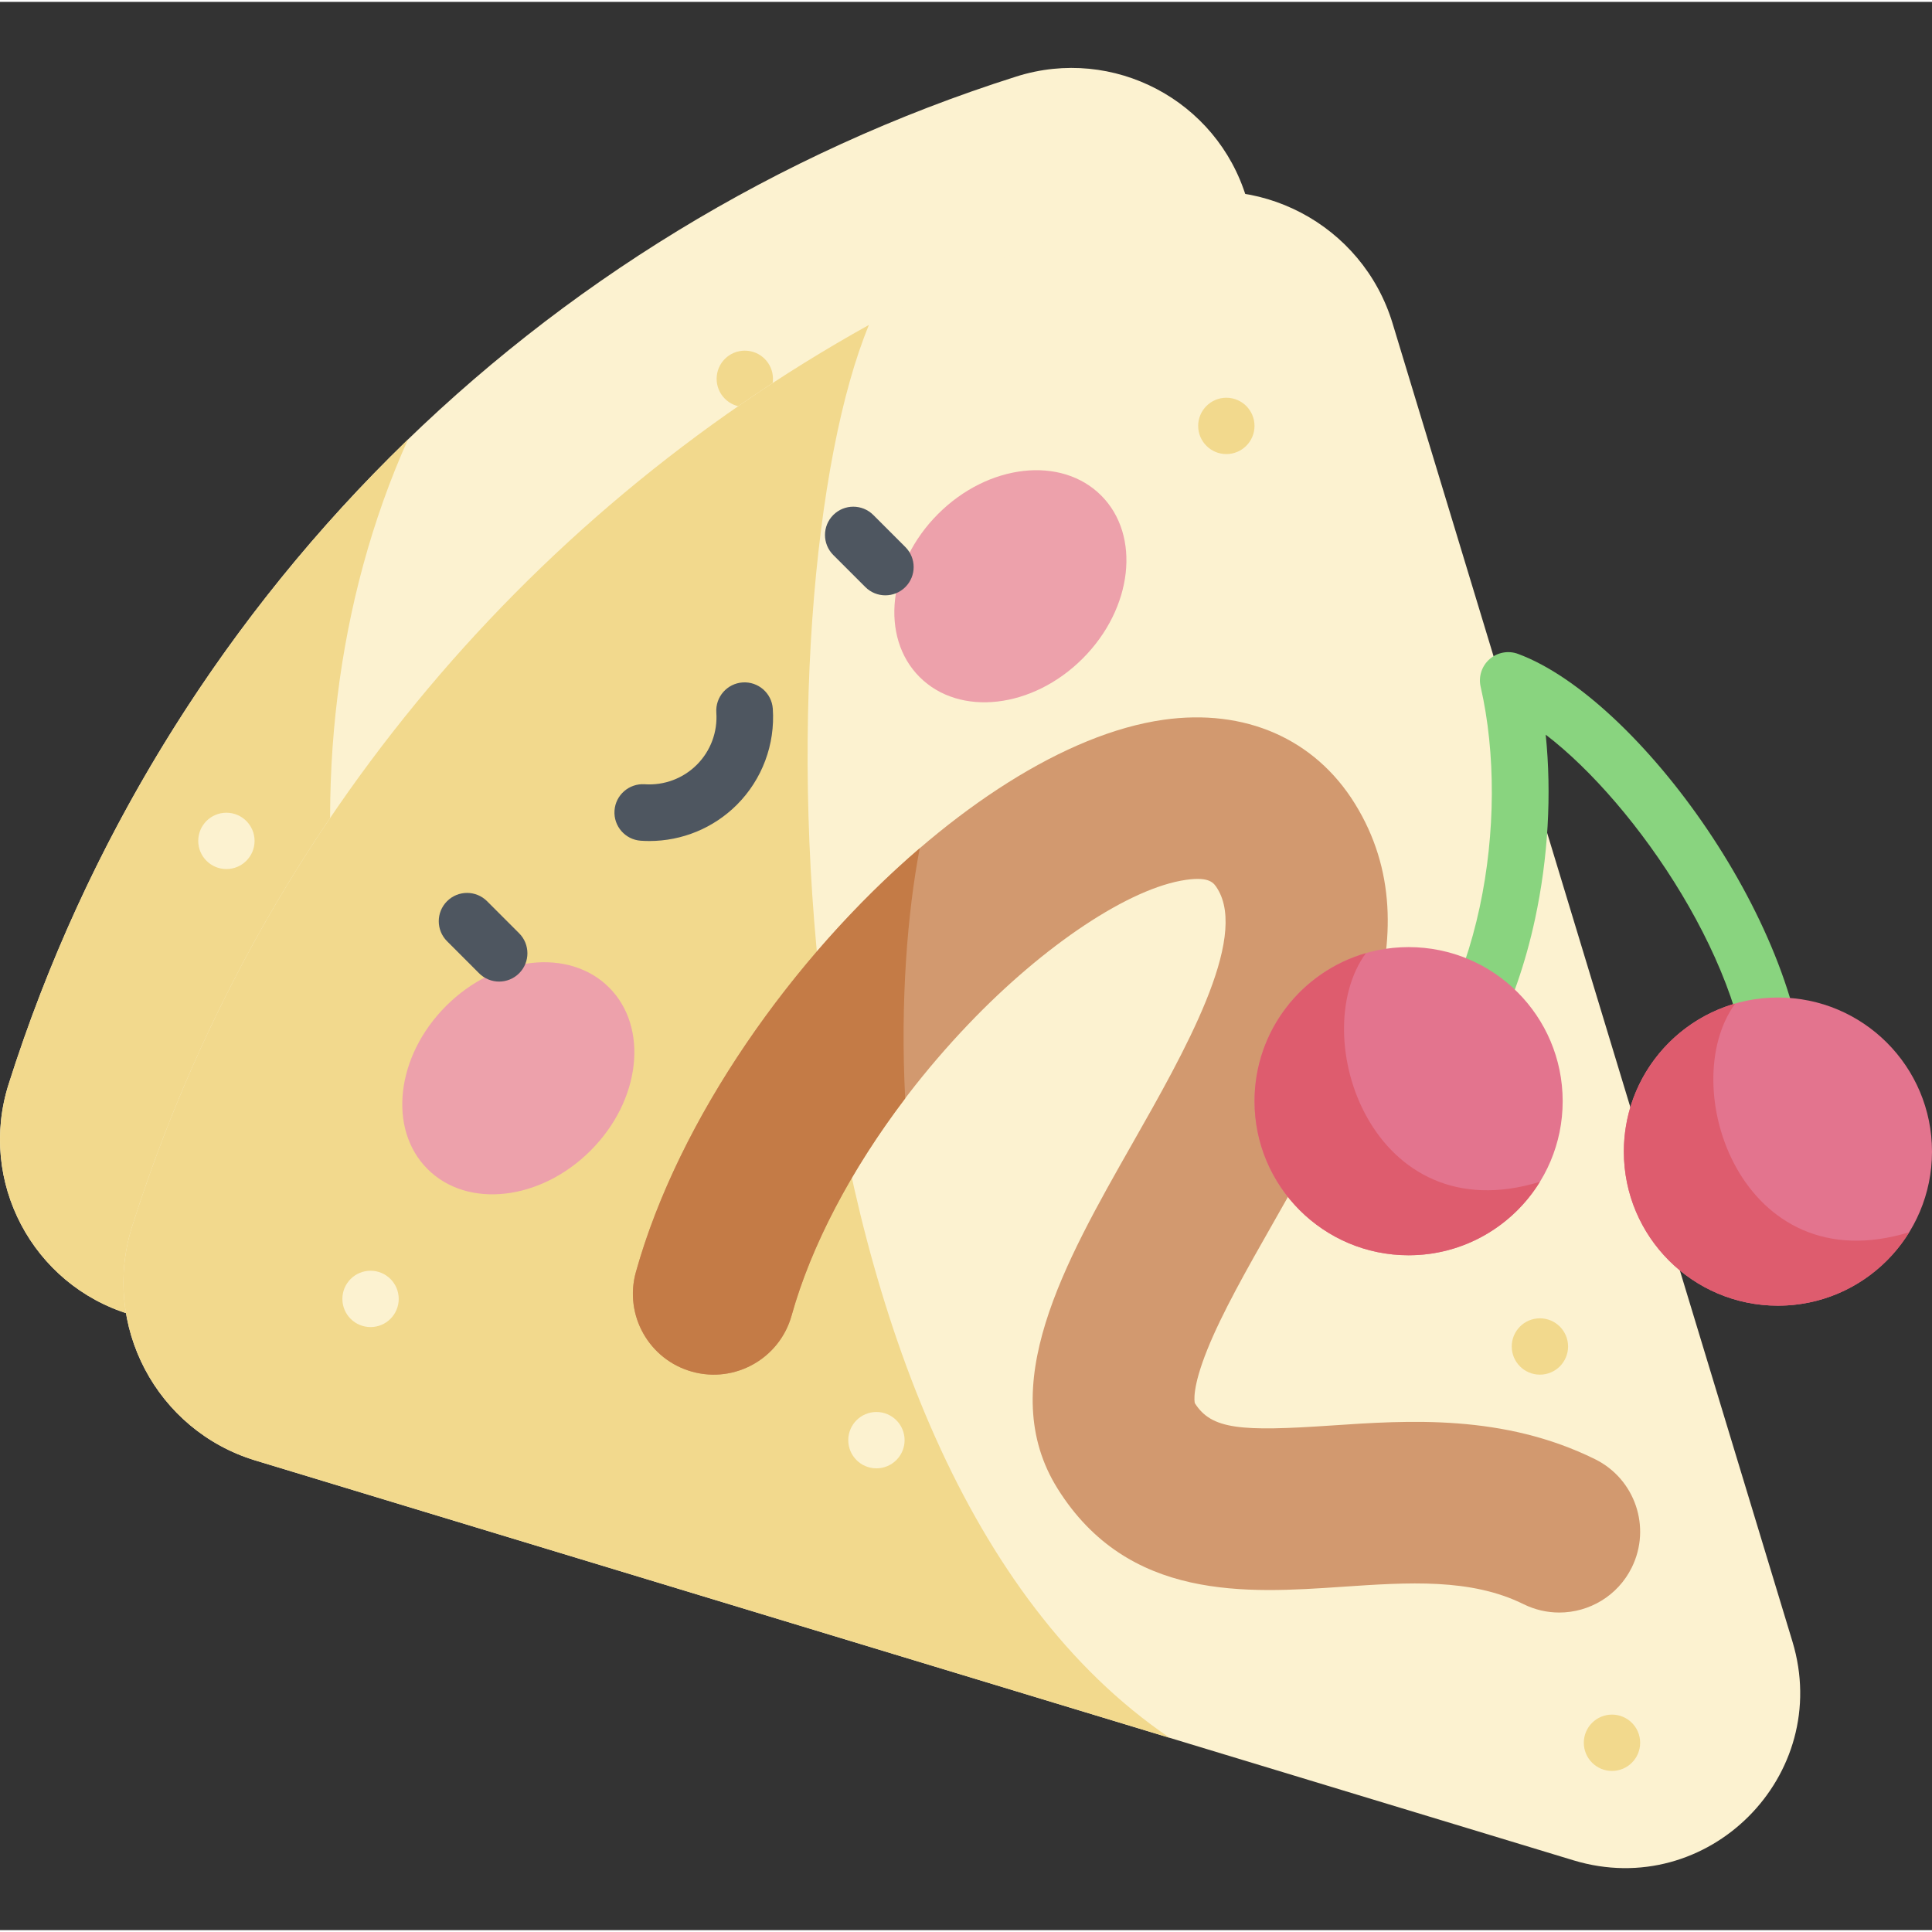 <svg height="511pt" viewBox="0 -17 511.999 511" width="511pt" xmlns="http://www.w3.org/2000/svg"><rect x="0" y="-17" width="511.999" height="511" fill="#333333" stroke="none"/><path d="m2.277 269.844c-8.152 25.711 6.281 53.125 32.094 60.957l343.02 104.055c34.93 10.598 67.562-22.035 56.965-56.965l-104.055-343.02c-7.832-25.812-35.246-40.246-60.957-32.094-127.145 40.312-226.754 139.922-267.066 267.066zm0 0" fill="#fcf2d0"/><path d="m108.105 98.98c-48.223 46.645-84.969 105.066-105.828 170.863-8.152 25.711 6.281 53.125 32.094 60.957l114.906 34.855c-63.73-67.559-79.445-181.301-41.172-266.676zm0 0" fill="#f2d98d"/><path d="m67.465 205.344c0 4.125-3.344 7.465-7.465 7.465-4.125 0-7.465-3.34-7.465-7.465 0-4.121 3.34-7.465 7.465-7.465 4.121 0 7.465 3.344 7.465 7.465zm0 0" fill="#fcf2d0"/><path d="m204.844 82.891c0 4.121-3.344 7.465-7.465 7.465-4.125 0-7.465-3.344-7.465-7.465 0-4.125 3.34-7.465 7.465-7.465 4.121 0 7.465 3.34 7.465 7.465zm0 0" fill="#f2d98d"/><path d="m35.027 307.48c-8.301 26.18 6.398 54.098 32.68 62.07l349.293 105.957c35.57 10.789 68.797-22.438 58.008-58.004l-105.957-349.297c-7.973-26.281-35.891-40.98-62.07-32.68-129.473 41.051-230.902 142.48-271.953 271.953zm0 0" fill="#fcf2d0"/><path d="m230.273 68.613c-92.266 51.289-162.719 136.27-195.246 238.867-8.301 26.18 6.398 54.098 32.68 62.07l242.266 73.492c-107.754-73.129-108.875-303.836-79.699-374.43zm0 0" fill="#f2d98d"/><path d="m332.457 95.371c0 4.121-3.34 7.465-7.465 7.465-4.121 0-7.465-3.344-7.465-7.465s3.344-7.465 7.465-7.465c4.125 0 7.465 3.344 7.465 7.465zm0 0" fill="#f2d98d"/><path d="m105.664 326.723c0 4.125-3.34 7.465-7.465 7.465-4.121 0-7.465-3.34-7.465-7.465 0-4.121 3.344-7.465 7.465-7.465 4.125 0 7.465 3.344 7.465 7.465zm0 0" fill="#fcf2d0"/><path d="m415.555 339.332c0 4.121-3.344 7.465-7.465 7.465-4.125 0-7.465-3.344-7.465-7.465 0-4.121 3.34-7.465 7.465-7.465 4.121 0 7.465 3.344 7.465 7.465zm0 0" fill="#f2d98d"/><path d="m239.727 364.16c0 4.121-3.344 7.465-7.465 7.465-4.121 0-7.465-3.344-7.465-7.465 0-4.125 3.344-7.469 7.465-7.469 4.121 0 7.465 3.344 7.465 7.469zm0 0" fill="#fcf2d0"/><path d="m434.656 444.352c0 4.125-3.344 7.465-7.465 7.465s-7.465-3.34-7.465-7.465c0-4.121 3.344-7.465 7.465-7.465s7.465 3.344 7.465 7.465zm0 0" fill="#f2d98d"/><path d="m413.215 409.84c-3.184 0-6.422-.715-9.473-2.223-13.984-6.91-30.516-5.789-48.012-4.602-25.301 1.715-56.789 3.855-75.469-26.031-16.836-26.938 1.797-59.715 19.816-91.414 13.73-24.148 30.816-54.203 22.555-67.551-.945-1.52-2.016-3.246-8.309-2.352-14.871 2.109-37.52 17.133-57.695 38.27-22.719 23.801-39.797 51.938-46.848 77.195-3.184 11.395-15 18.051-26.395 14.867s-18.051-14.996-14.867-26.395c18.566-66.48 87.805-138.977 139.785-146.352 21.613-3.074 40.109 5.027 50.75 22.219 21.645 34.965-1.398 75.504-21.734 111.27-6.91 12.16-13.438 23.641-17.375 33.434-4.09 10.164-3.414 13.746-3.301 14.184 4.414 6.973 12.137 7.551 36.184 5.914 20.293-1.375 45.551-3.09 69.895 8.938 10.605 5.242 14.953 18.09 9.711 28.691-3.73 7.559-11.324 11.938-19.219 11.938zm0 0" fill="#d2996f"/><path d="m209.781 331.133c5.188-18.582 15.812-38.715 30.105-57.539-1.344-25.633.625-49.465 3.855-66.297-33.656 28.883-63.887 71.719-75.223 112.312-3.184 11.395 3.473 23.211 14.867 26.395s23.211-3.477 26.395-14.871zm0 0" fill="#c47b46"/><path d="m373.293 284.16c-1.969 0-3.934-.77-5.406-2.301-2.871-2.984-2.777-7.734.207-10.605 11.094-10.664 19.629-27.832 24.039-48.344 4.199-19.539 4.293-40.828.254-58.41-.617-2.684.289-5.492 2.355-7.312 2.07-1.816 4.973-2.355 7.555-1.398 31.938 11.805 76.371 73.156 76.371 117.387 0 4.141-3.359 7.5-7.5 7.5-4.145 0-7.5-3.359-7.5-7.5 0-33.59-29.984-77.609-54.039-95.98 1.605 15.758.66 32.621-2.832 48.867-5.031 23.402-15.082 43.289-28.305 56.004-1.457 1.398-3.328 2.094-5.199 2.094zm0 0" fill="#89d47f"/><path d="m512 287.684c0 22.555-18.281 40.836-40.832 40.836-22.555 0-40.836-18.281-40.836-40.836 0-22.551 18.281-40.832 40.836-40.832 22.551 0 40.832 18.281 40.832 40.832zm0 0" fill="#e3748e"/><path d="m414.125 274.328c0 22.551-18.281 40.832-40.832 40.832s-40.832-18.281-40.832-40.832c0-22.555 18.281-40.836 40.832-40.836s40.832 18.281 40.832 40.836zm0 0" fill="#e3748e"/><path d="m408.09 295.691c-44.512 13.676-62.094-38.707-46.109-60.598-17.047 4.906-29.52 20.609-29.52 39.234 0 22.551 18.281 40.832 40.832 40.832 14.715 0 27.609-7.789 34.797-19.469zm0 0" fill="#de5c6e"/><path d="m505.965 309.051c-44.512 13.676-62.094-38.707-46.109-60.598-17.047 4.906-29.52 20.609-29.52 39.234 0 22.551 18.281 40.832 40.832 40.832 14.715 0 27.609-7.789 34.797-19.469zm0 0" fill="#de5c6e"/><path d="m161.414 244.199c-10.578-10.578-29.926-8.387-43.211 4.902-13.289 13.285-15.48 32.633-4.902 43.211 10.582 10.582 29.93 8.387 43.215-4.898 13.285-13.285 15.48-32.633 4.898-43.215zm0 0" fill="#eda1ab"/><path d="m243.703 161.918c10.582 10.582 29.93 8.387 43.215-4.898 13.285-13.285 15.48-32.633 4.898-43.215-10.582-10.578-29.926-8.387-43.215 4.898-13.285 13.289-15.477 32.633-4.898 43.215zm0 0" fill="#eda1ab"/><g fill="#4e5660"><path d="m132.27 242.629c-1.918 0-3.84-.734-5.305-2.199l-8.492-8.496c-2.93-2.93-2.93-7.676 0-10.605 2.93-2.93 7.676-2.93 10.605 0l8.496 8.496c2.93 2.93 2.926 7.68 0 10.609-1.465 1.461-3.383 2.195-5.305 2.195zm0 0"/><path d="m234.625 140.27c-1.918 0-3.84-.73-5.301-2.195l-8.496-8.492c-2.93-2.934-2.93-7.68 0-10.609 2.93-2.926 7.676-2.926 10.605 0l8.496 8.496c2.93 2.93 2.93 7.676 0 10.605-1.465 1.465-3.383 2.195-5.305 2.195zm0 0"/><path d="m172.074 205.379c-.75 0-1.5-.027-2.254-.078-4.133-.281-7.254-3.863-6.969-7.996.281-4.133 3.879-7.238 7.996-6.969 5.148.355 10.188-1.531 13.82-5.168 3.637-3.637 5.523-8.672 5.168-13.82-.285-4.133 2.836-7.711 6.969-7.996 4.129-.277 7.711 2.836 7.996 6.969.652 9.473-2.82 18.75-9.523 25.457-6.172 6.168-14.523 9.602-23.203 9.602zm0 0"/></g></svg>